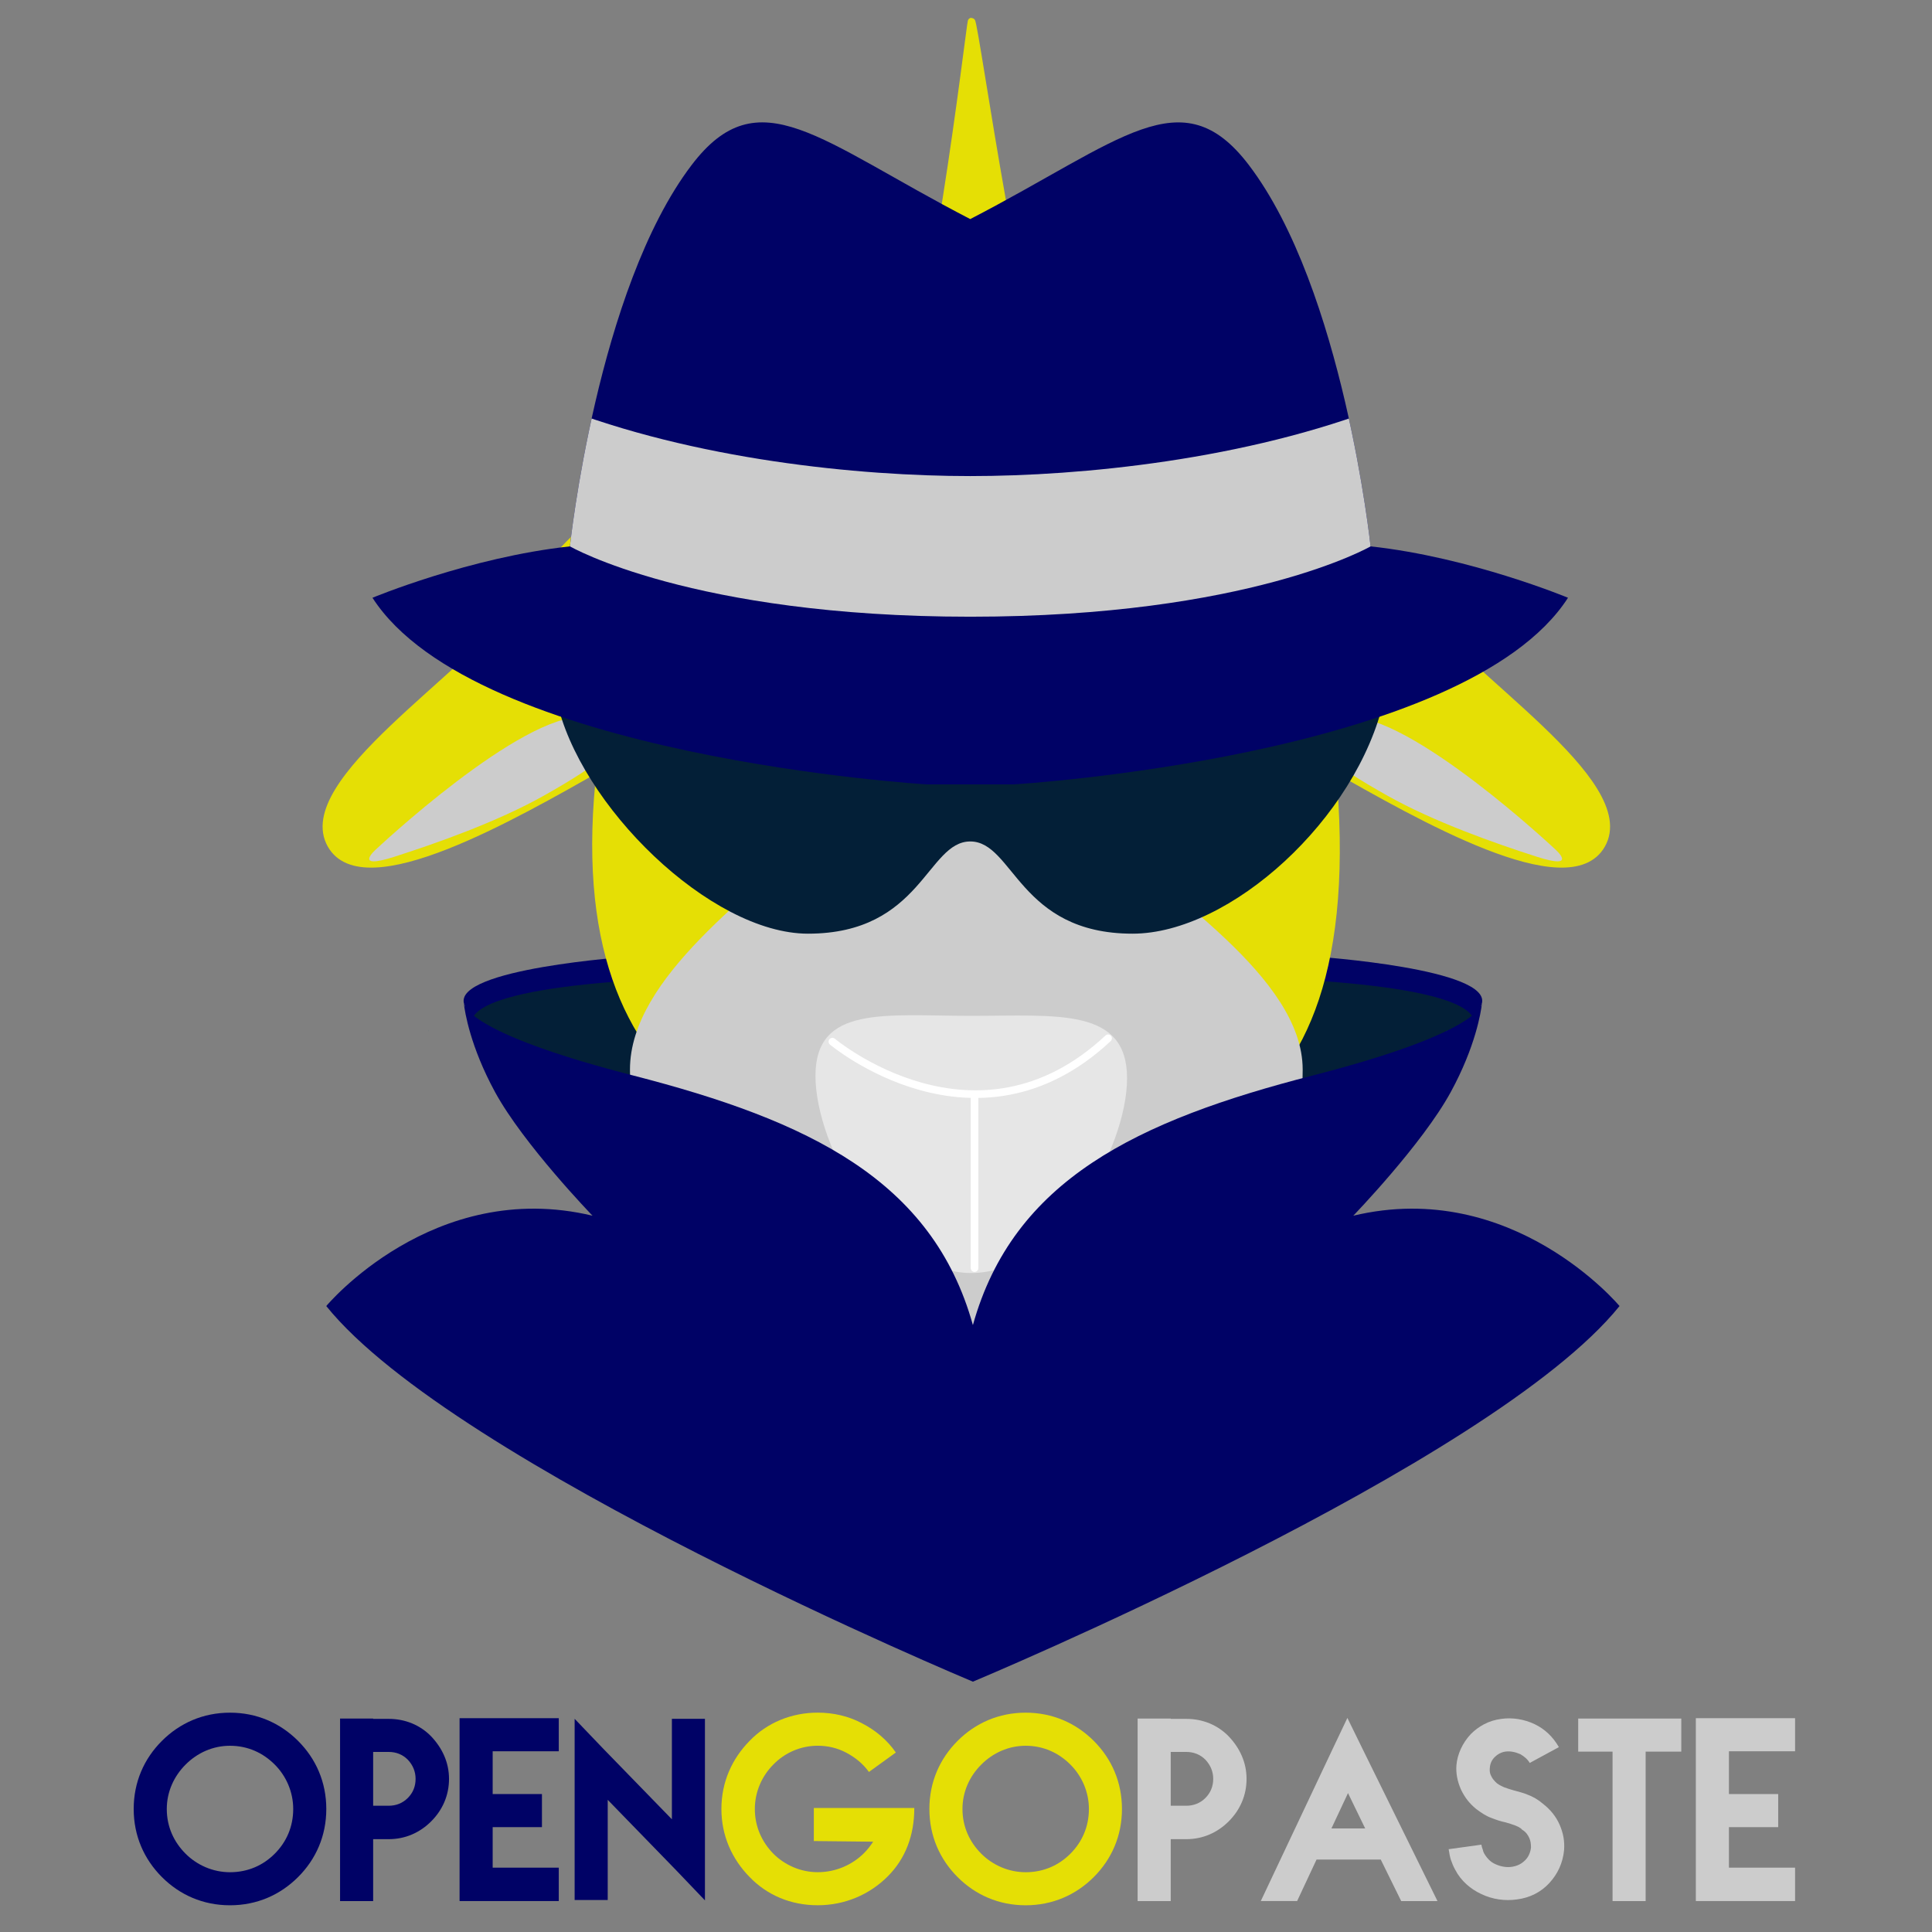 <?xml version="1.0" encoding="UTF-8" standalone="no"?>
<!--
Lucie Lenfant - OpenGoPaste - 2019.
Œuvre dérivée d'une création originale d'harrypopof <http://hpfteam.free.fr/graphisme-libre/>,
modifié par Simon Leblanc et enfin repris par Lucie Lenfant.
Copyleft: cette œuvre est libre, vous pouvez la copier, la diffuser et la modifier selon les termes de la Licence Art Libre http://www.artlibre.org
-->
<svg
   xmlns:svg="http://www.w3.org/2000/svg"
   xmlns="http://www.w3.org/2000/svg"
   xmlns:xlink="http://www.w3.org/1999/xlink"
   xml:space="preserve"
   style="enable-background:new 0 0 566.93 566.93;shape-rendering:geometricPrecision"
   viewBox="0 0 566.93 566.93"
   y="0px"
   x="0px"
   id="Calque_1"
   version="1.1"><rect x="0" y="0" width="566.93" height="566.93" fill="#808080" stroke="none"/><defs
   id="defs1013" />
<style
   id="style934"
   type="text/css">
	.st0{fill:#666666;}
	.st1{fill:#000266;}
	.st2{fill:#031F37;}
	.st3{fill:#E5DF05;stroke:#E5DF05;stroke-width:2.177;}
	.st4{fill:#CCCCCC;}
	.st5{fill:#FFFFFF;stroke:#FFFFFF;stroke-width:2.284;}
	.st6{opacity:0.5;fill:#FFFFFF;enable-background:new    ;}
	.st7{fill:none;stroke:#FFFFFF;stroke-width:2.238;stroke-linecap:round;stroke-linejoin:round;}
	.st8{fill:none;stroke:#FFFFFF;stroke-width:2.238;stroke-linecap:round;}
	.st9{fill:#E5DF05;}
	.st10{fill:#DCDE00;stroke:#DBDD00;stroke-width:2.226;}
	.st11{clip-path:url(#SVGID_2_);fill:#CCCCCC;}
	.st12{fill:#18557F;}
</style>


<g
   id="g1010">
	<path
   d="M384,311.12c0,55.89-45,101.26-100.44,101.26c-27.72,0-52.83-11.34-71.01-29.67   c-18.18-18.33-29.43-43.64-29.43-71.59c0-27.95,37.36-53.26,55.54-71.59c18.18-18.33,17.18-29.67,44.9-29.67   c27.72,0,22.54,11.34,40.72,29.67C342.46,257.86,384,283.17,384,311.12z"
   class="st0"
   id="path2168_1_" />
	<g
   id="g948">
		<path
   id="path940"
   d="M385.95,280.7c0,0,52.32,3.53,48.83,13.97C431.29,305.12,400.6,340,400.6,340l-49.53,4.19L385.95,280.7z"
   class="st1" />
		<path
   id="path942"
   d="M185.04,280.7c0,0-52.32,3.53-48.83,13.97c3.49,10.44,34.18,45.33,34.18,45.33l49.53,4.19L185.04,280.7z"
   class="st1" />
		<path
   id="path944"
   d="M359.21,286.75c0,0,65.11,0.23,72.78,11.39c0,0-49.53,53.02-51.62,53.72c-2.09,0.7-63.48,6.98-63.48,6.98    L359.21,286.75z"
   class="st2" />
		<path
   id="path946"
   d="M211.78,286.75c0,0-65.11,0.23-72.78,11.39c0,0,49.53,53.02,51.62,53.72c2.09,0.7,63.48,6.98,63.48,6.98    L211.78,286.75z"
   class="st2" />
	</g>
	<g
   id="g959">
		<path
   d="M192.79,149.06c-9.21-3.8-21.62,1.99-40.2,28.33c-14.87,21.09-65.84,52.16-55.45,70.5    c9.59,16.94,53.64-8.46,79.14-22.9c-12.11,103.04,55.79,118.25,107.25,118.25c51.46,0,118.41-0.98,107.32-118.25    c25.49,14.44,69.55,39.84,79.14,22.9c10.39-18.35-40.58-49.41-55.45-70.5c-18.58-26.34-30.99-32.12-40.2-28.33    c-2.56-2.85-84.01-42.69-87.92-36.96c-0.96-0.02-1.92-0.07-2.88-0.07c-0.31,0-0.61,0-0.91,0    C278.97,105.16,195.61,145.92,192.79,149.06z"
   class="st3"
   id="path8092_1_" />
		<path
   d="M171.6,210.34c-18.83-1.04-61.29,38.92-61.29,38.92s-6.98,6.12,5.35,2.17    s30.31-10.28,43.98-17.98c15.31-8.62,31.47-18.96,13.68-22.86C172.77,210.47,172.2,210.38,171.6,210.34z"
   class="st4"
   id="path10179_1_" />
		<path
   d="M395.11,210.34c18.83-1.04,61.29,38.92,61.29,38.92s6.98,6.12-5.35,2.17    c-12.33-3.95-30.31-10.28-43.98-17.98c-15.31-8.62-31.47-18.96-13.68-22.86C393.93,210.47,394.5,210.38,395.11,210.34z"
   class="st4"
   id="path12124_1_" />
		<path
   d="M264.31,110.13c-10.78,0-69.78,36.32-71.5,38.01c20.32,29.79,55.53,3.73,90.72,3.73    c35.21,0,69.42,26.79,89.76-3.04c-1.44-1.4-55.23-37.56-65.29-37.56c-7.51,0-21.96-104.95-22.93-104.95    C284.76,6.33,272.69,110.13,264.31,110.13z"
   class="st3"
   id="path15226_1_" />
		<path
   d="M382.26,313.84c0,54.39-44.22,98.54-98.7,98.54c-27.24,0-51.92-11.04-69.78-28.87    c-17.86-17.84-28.92-42.47-28.92-69.67c0-27.2,36.71-51.83,54.58-69.67c17.86-17.84,16.88-28.87,44.12-28.87    c27.24,0,22.15,11.04,40.02,28.87C341.44,262,382.26,286.64,382.26,313.84z"
   class="st4"
   id="path20156_1_" />
		<path
   d="M248.95,380.38c0,27.21,109.03-7.14,73.37,14.79    C297.74,410.28,248.95,377.92,248.95,380.38z"
   class="st5"
   id="path12131_1_" />
		<path
   d="M330.73,316.42c0,20.83-20.48,57.14-45.72,57.14c-25.24,0-45.72-37.03-45.72-57.86    s20.48-17.61,45.72-17.61C310.25,298.09,330.73,295.59,330.73,316.42z"
   class="st6"
   id="path4165_1_" />
		<path
   d="M244.26,305.66c0,0,42.08,35.31,80.9-0.98"
   class="st7"
   id="path2171_1_" />
		<path
   d="M285.97,321.39v50.73"
   class="st8"
   id="path2175_1_" />
	</g>
	<g
   id="g983">
		<path
   id="path961"
   d="M87.47,510.85c5.23,5.23,8.28,12.08,8.28,19.98s-3.04,14.75-8.28,19.98s-12.08,8.28-19.98,8.28    s-14.75-3.04-19.98-8.28s-8.28-12.08-8.28-19.98s3.04-14.75,8.28-19.98s12.08-8.28,19.98-8.28S82.24,505.62,87.47,510.85z     M67.49,512.28c-5.04,0-9.61,2.09-13.03,5.52c-3.42,3.42-5.52,7.99-5.52,13.03c0,5.23,2.09,9.71,5.52,13.13    c3.33,3.33,7.99,5.43,13.03,5.43c5.23,0,9.71-2,13.13-5.43c3.42-3.42,5.42-7.9,5.42-13.13c0-5.04-2.09-9.7-5.42-13.03    C77.2,514.37,72.72,512.28,67.49,512.28z"
   class="st1" />
		<path
   id="path963"
   d="M109.5,504.29v0.1h4.56c4.85,0,9.23,1.81,12.47,5.14c3.23,3.42,5.23,7.61,5.23,12.47    c0,4.85-1.9,9.13-5.23,12.46c-3.33,3.33-7.61,5.23-12.47,5.23h-4.56v18.17h-9.71v-53.56H109.5z M99.79,504.29h9.71H99.79z     M109.5,514.09v15.79h4.56c2.19,0,4.09-0.76,5.61-2.28c1.53-1.53,2.28-3.42,2.28-5.61c0-2.1-0.76-4-2.28-5.62    c-1.52-1.52-3.42-2.28-5.61-2.28H109.5z"
   class="st1" />
		<path
   id="path965"
   d="M144.57,526.45h14.46v9.71h-14.46v11.89h19.4v9.8h-29.11v-53.66h29.11v9.71h-19.4V526.45z M144.57,513.89    v12.56V513.89z"
   class="st1" />
		<path
   id="path967"
   d="M206.86,504.38v41.38v11.89l-8.46-8.85l-20.07-20.65v29.4h-9.71v-41.29v-11.89l8.47,8.85l20.07,20.64v-29.49    H206.86z M197.16,504.38h9.71H197.16z"
   class="st1" />
		<path
   id="path969"
   d="M238.8,530.54h29.49v0.1c0,7.9-2.57,14.75-7.8,19.98c-5.32,5.32-12.56,8.46-20.54,8.46    c-7.9,0-14.84-2.95-19.98-8.28c-5.14-5.23-8.28-12.08-8.28-19.98s3.13-14.75,8.28-19.98c5.14-5.33,12.27-8.28,19.98-8.28    c4.66,0,9.04,1.05,12.84,3.04c4.09,2.09,7.52,4.95,10.09,8.66l-7.9,5.71c-1.71-2.38-3.9-4.18-6.56-5.61s-5.52-2.09-8.46-2.09    c-5.05,0-9.71,2.09-13.03,5.52c-3.33,3.33-5.43,7.99-5.43,13.03c0,5.23,2.09,9.71,5.43,13.13c3.33,3.33,7.99,5.43,13.03,5.43    c5.32,0,10.18-2.19,13.6-5.62c1.05-1.04,1.9-2.19,2.66-3.33l-17.41-0.19V530.54z M238.8,530.54v9.71V530.54z"
   class="st9" />
		<path
   id="path971"
   d="M320.96,510.85c5.23,5.23,8.27,12.08,8.27,19.98s-3.04,14.75-8.27,19.98c-5.23,5.23-12.09,8.28-19.98,8.28    c-7.9,0-14.76-3.04-19.99-8.28c-5.22-5.23-8.27-12.08-8.27-19.98s3.05-14.75,8.27-19.98c5.23-5.23,12.09-8.28,19.99-8.28    C308.86,502.57,315.72,505.62,320.96,510.85z M300.98,512.28c-5.05,0-9.61,2.09-13.03,5.52c-3.44,3.42-5.52,7.99-5.52,13.03    c0,5.23,2.09,9.71,5.52,13.13c3.33,3.33,7.98,5.43,13.03,5.43c5.22,0,9.69-2,13.12-5.43c3.42-3.42,5.43-7.9,5.43-13.13    c0-5.04-2.09-9.7-5.43-13.03C310.67,514.37,306.2,512.28,300.98,512.28z"
   class="st9" />
		<path
   id="path973"
   d="M343.54,504.29v0.1h4.57c4.85,0,9.22,1.81,12.45,5.14c3.24,3.42,5.23,7.61,5.23,12.47    c0,4.85-1.9,9.13-5.23,12.46c-3.33,3.33-7.61,5.23-12.45,5.23h-4.57v18.17h-9.71v-53.56H343.54z M333.83,504.29h9.71H333.83z     M343.54,514.09v15.79h4.57c2.18,0,4.09-0.76,5.61-2.28c1.52-1.53,2.29-3.42,2.29-5.61c0-2.1-0.77-4-2.29-5.62    c-1.52-1.52-3.42-2.28-5.61-2.28H343.54z"
   class="st4" />
		<path
   id="path975"
   d="M405.17,545.67h-18.84l-5.7,12.18h-10.66l21.03-44.52l4.38-9.22l4.47,9.13l21.97,44.62h-10.65L405.17,545.67z     M390.7,536.54h9.9l-5.04-10.37L390.7,536.54z M395.56,526.17l-4.86,10.37L395.56,526.17z"
   class="st4" />
		<path
   id="path977"
   d="M448.89,517.32c-0.68-1.14-1.62-1.9-2.76-2.57c-1.52-0.66-2.95-0.95-4.38-0.76    c-1.24,0.19-2.29,0.76-3.15,1.62s-1.33,1.9-1.42,3.14c-0.1,0.86,0,1.71,0.39,2.38c0.28,0.66,0.86,1.42,1.71,2.18    c0.66,0.48,1.42,0.86,2.09,1.15c1.05,0.38,1.9,0.66,2.95,0.95c1.33,0.38,2.66,0.66,3.99,1.24c1.53,0.57,3.05,1.43,4.47,2.66    c2.19,1.71,3.81,3.71,4.86,6.09c1.13,2.57,1.52,4.94,1.33,7.51c-0.37,3.71-1.81,6.94-4.38,9.71c-2.38,2.57-5.61,4.28-9.51,4.76    c-3.42,0.48-7.14,0-10.47-1.62c-3.04-1.43-5.9-3.8-7.61-7.14c-0.58-1.04-0.86-1.81-1.24-2.85c-0.28-0.86-0.47-1.9-0.66-3.14    l9.61-1.33c0.1,0.67,0.29,1.15,0.39,1.43c0.08,0.28,0.18,0.76,0.47,1.24c0.86,1.43,1.9,2.47,3.23,3.04    c1.62,0.76,3.42,1.05,5.04,0.76c1.53-0.28,2.66-0.86,3.71-1.9c0.95-0.95,1.52-2.19,1.71-3.71c0-1.04-0.1-1.9-0.47-2.75    c-0.39-0.86-0.95-1.81-2.1-2.48c-0.57-0.66-1.33-0.95-2-1.24c-1.04-0.38-1.89-0.66-2.94-0.95c-1.43-0.28-2.76-0.76-4-1.24    c-1.62-0.57-3.04-1.52-4.56-2.66c-2.1-1.71-3.42-3.52-4.47-5.71c-1.05-2.38-1.52-4.76-1.34-7.13c0.29-3.33,1.81-6.56,4.2-9.13    c2.28-2.28,5.23-4,8.93-4.47c3.33-0.48,6.76,0.1,9.8,1.53c2.95,1.42,5.33,3.61,7.14,6.75L448.89,517.32z M448.89,517.32l8.56-4.66    L448.89,517.32z"
   class="st4" />
		<path
   id="path979"
   d="M463.11,504.29h30.25v9.71H482.9v43.86h-9.71v-43.86h-10.08V504.29z M463.11,504.29v9.71V504.29z"
   class="st4" />
		<path
   id="path981"
   d="M507.34,526.45h14.46v9.71h-14.46v11.89h19.41v9.8h-29.12v-53.66h29.12v9.71h-19.41V526.45z M507.34,513.89    v12.56V513.89z"
   class="st4" />
	</g>
	<path
   d="M389.16,359.59l-21.42,33.54l6.69-0.58l-11.15,21.98l8.92-2.89l-12.49,27.18l24.09-37.01   l-7.58,2.31l8.48-22.55l-6.69,6.36L389.16,359.59z"
   class="st10"
   id="path7667_2_" />
	<g
   id="g1002">
		<path
   id="path986"
   d="M284.72,205.18H163.28c6.58,31.09,45.24,68.8,73.82,68.8c33.34,0,34.92-27.06,47.62-27.06    c12.7,0,14.29,27.06,47.62,27.06c28.57,0,65.81-33.67,73.81-68.8H284.72z"
   class="st2" />
		<g
   id="g1000">
			<path
   id="path988"
   d="M402.18,160.33c0,0-7.94-75.4-35.72-111.91c-19.68-25.86-37.3-7.14-81.75,15.87     c-44.45-23.02-62.07-41.74-81.75-15.87c-27.78,36.51-35.72,111.91-35.72,111.91c-29.37,3.17-57.94,15.08-57.94,15.08     c30.16,46.83,162.71,54.77,162.71,54.77h12.7h12.7c0,0,132.55-7.94,162.71-54.77C460.12,175.41,431.55,163.51,402.18,160.33z"
   class="st1" />
			<g
   id="g998">
				<defs
   id="defs991"><path
     d="M402.18,160.33c0,0-7.94-75.4-35.72-111.91c-19.68-25.86-37.3-7.14-81.75,15.87       c-44.45-23.02-62.07-41.74-81.75-15.87c-27.78,36.51-35.72,111.91-35.72,111.91c-29.37,3.17-57.94,15.08-57.94,15.08       c30.16,46.83,162.71,54.77,162.71,54.77h12.7h12.7c0,0,132.55-7.94,162.71-54.77C460.12,175.41,431.55,163.51,402.18,160.33z"
     id="SVGID_1_" /></defs>
				<clipPath
   id="SVGID_2_">
					<use
   id="use993"
   style="overflow:visible;"
   xlink:href="#SVGID_1_" />
				</clipPath>
				<path
   id="path996"
   clip-path="url(#SVGID_2_)"
   d="M284.72,139.7c-32.53,0-80.96-4.76-121.44-20.64l3.97,41.27c0,0,35.7,20.64,117.47,20.64      s117.47-20.64,117.47-20.64l3.97-41.27C365.67,134.93,317.25,139.7,284.72,139.7z"
   class="st11" />
			</g>
		</g>
	</g>
	<path
   id="path1004"
   d="M397.11,356.74c0,0,20.23-20.93,28.6-36.28c7.29-13.36,8.87-23.52,9.15-25.94   c-0.56,2.06-5.73,9.79-49.61,21.06c-51.62,13.25-87.9,30.69-99.76,73.25c-11.86-42.55-48.13-59.99-99.76-73.25   c-43.88-11.27-49.05-18.99-49.61-21.06c0.29,2.42,1.87,12.58,9.15,25.94c8.37,15.35,28.6,36.28,28.6,36.28   c-46.74-11.16-78.13,26.51-78.13,26.51c37.67,46.74,189.75,110.22,189.75,110.22s152.08-63.48,189.75-110.22   C475.24,383.25,443.86,345.58,397.11,356.74z"
   class="st1" />
	<path
   id="path1006"
   d="M424.54,302.22c0,0-0.02,0.2-0.06,0.56C424.59,302.41,424.54,302.22,424.54,302.22z"
   class="st12" />
	<path
   id="path1008"
   d="M125.74,302.77c-0.04-0.36-0.06-0.56-0.06-0.56S125.64,302.41,125.74,302.77z"
   class="st12" />
</g>
</svg>
